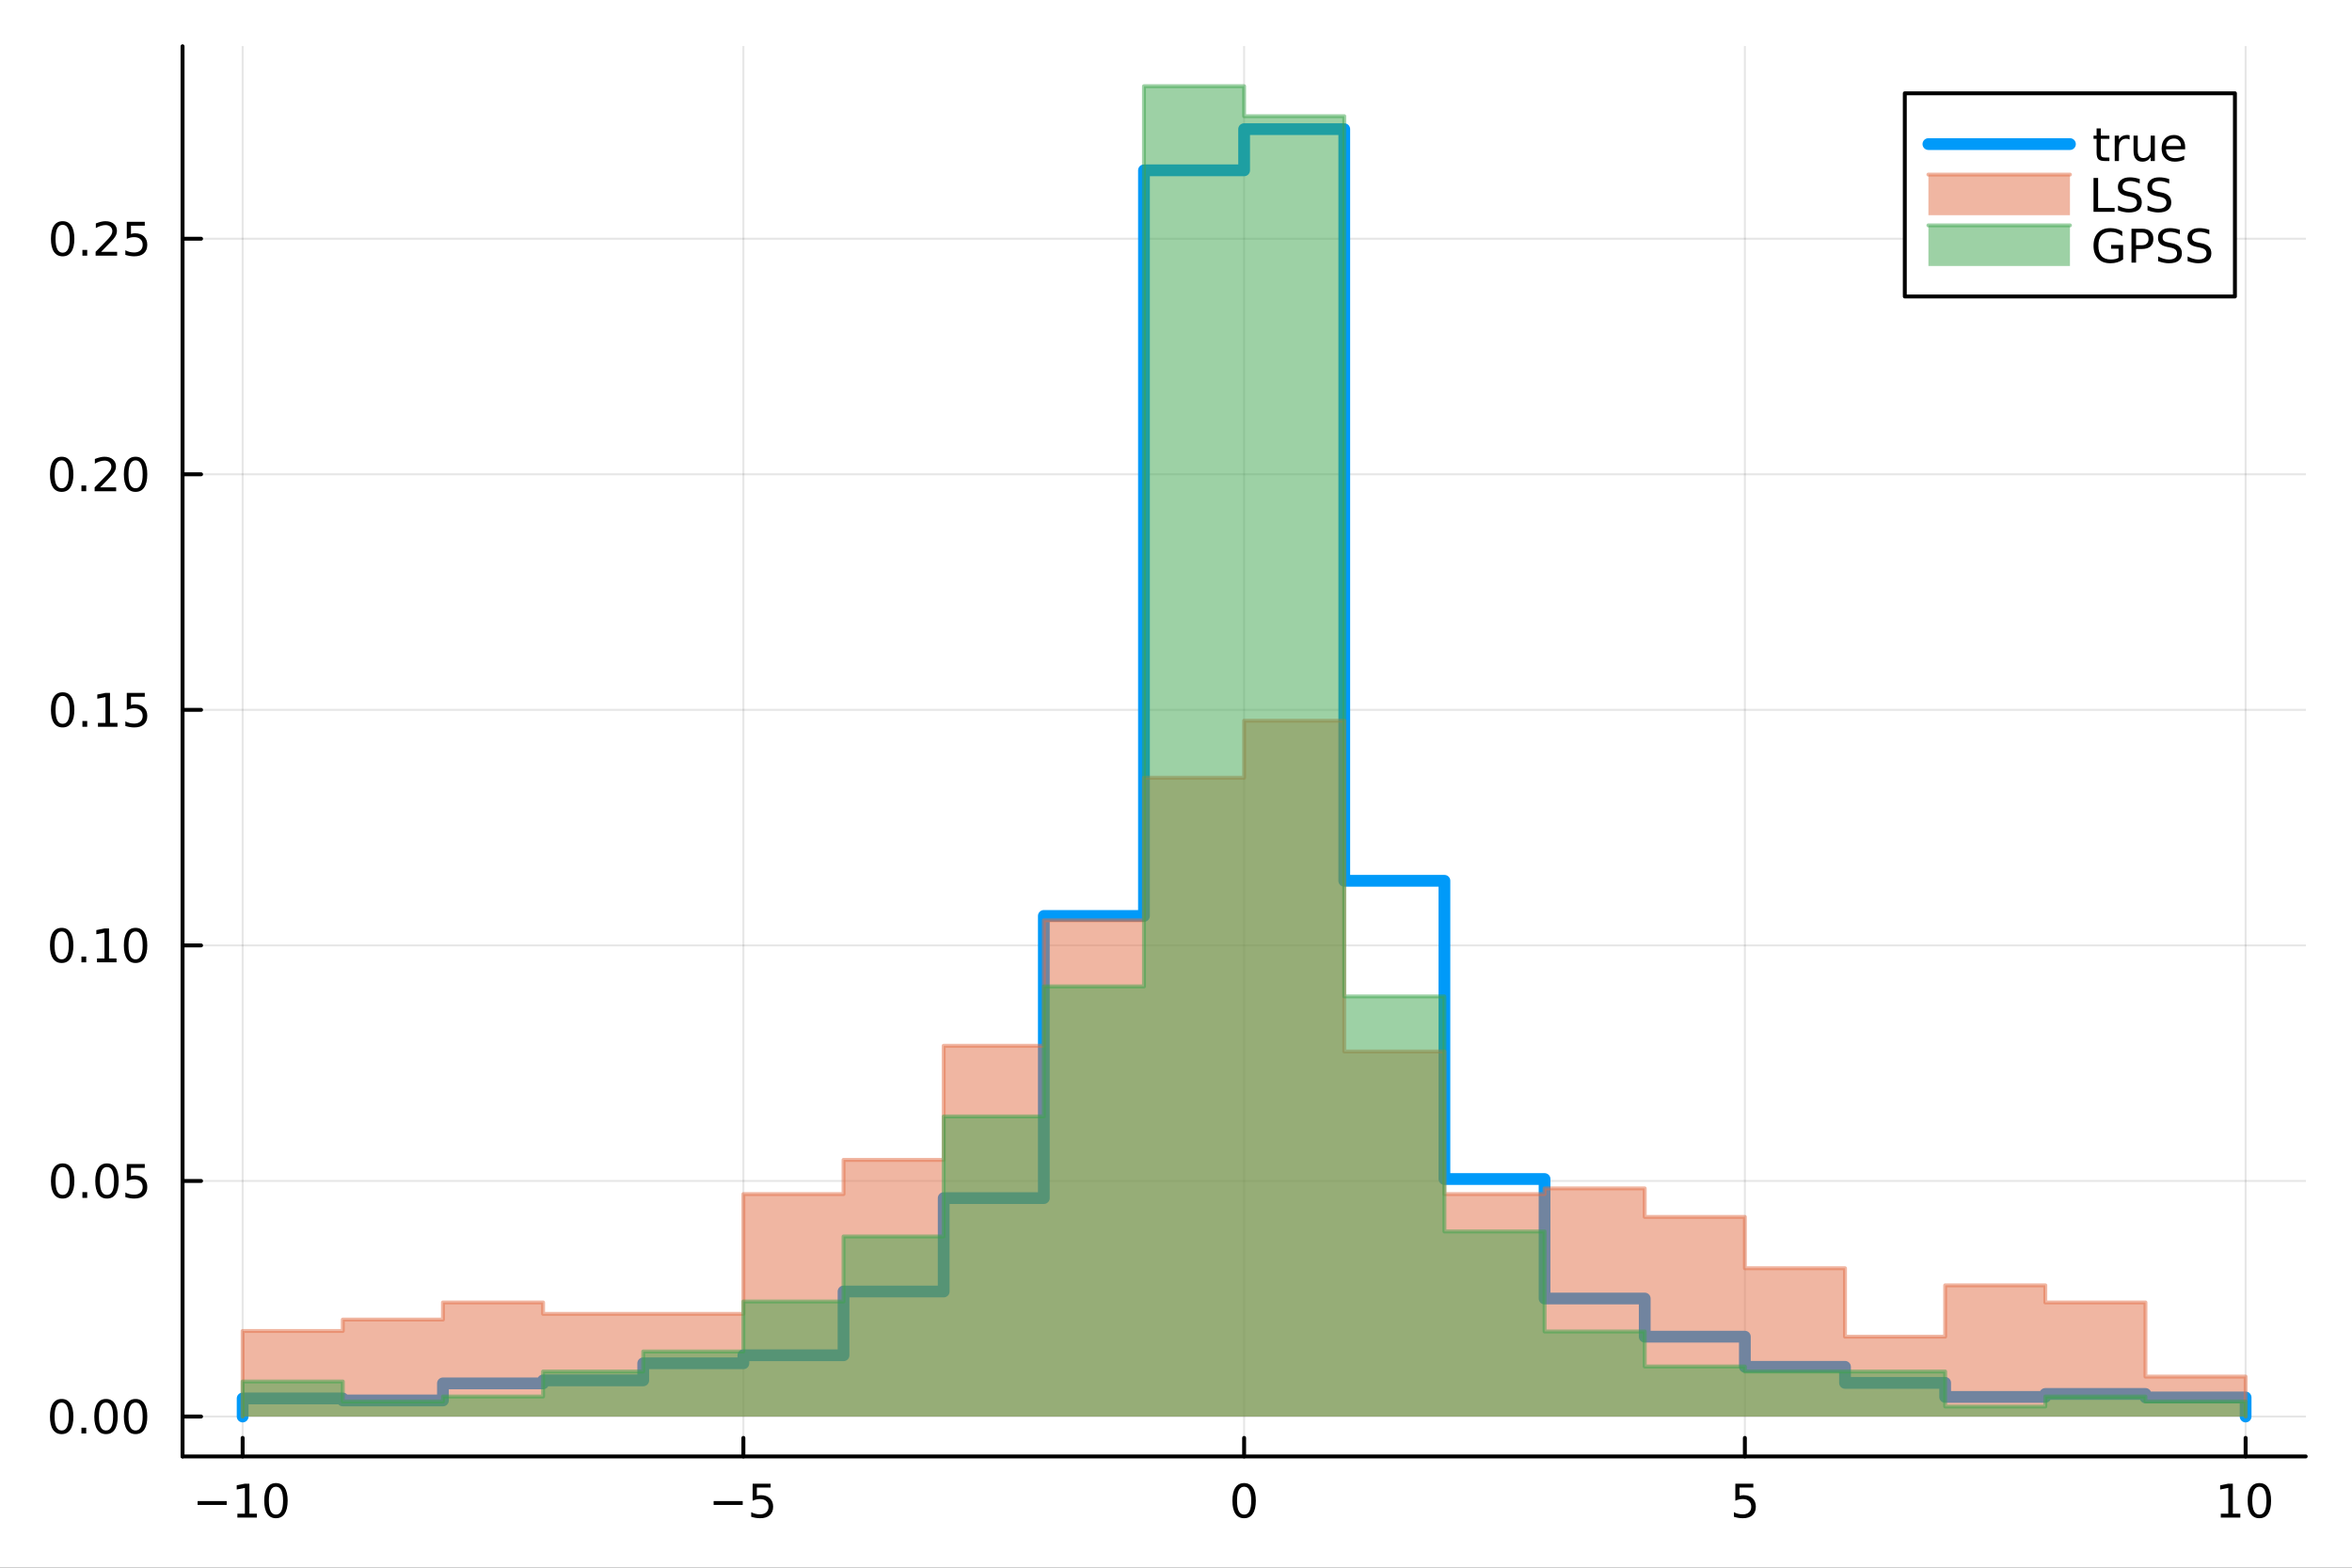 <?xml version="1.0" encoding="utf-8"?>
<svg xmlns="http://www.w3.org/2000/svg" xmlns:xlink="http://www.w3.org/1999/xlink" width="600" height="400" viewBox="0 0 2400 1600">
<rect x="0" y="0" width="2400" height="1600" fill="#333333" stroke="none"/>
<defs>
  <clipPath id="clip920">
    <rect x="0" y="0" width="2400" height="1600"/>
  </clipPath>
</defs>
<path clip-path="url(#clip920)" d="M0 1600 L2400 1600 L2400 0 L0 0  Z" fill="#ffffff" fill-rule="evenodd" fill-opacity="1"/>
<defs>
  <clipPath id="clip921">
    <rect x="480" y="0" width="1681" height="1600"/>
  </clipPath>
</defs>
<path clip-path="url(#clip920)" d="M186.274 1486.45 L2352.76 1486.45 L2352.76 47.244 L186.274 47.244  Z" fill="#ffffff" fill-rule="evenodd" fill-opacity="1"/>
<defs>
  <clipPath id="clip922">
    <rect x="186" y="47" width="2167" height="1440"/>
  </clipPath>
</defs>
<polyline clip-path="url(#clip922)" style="stroke:#000000; stroke-linecap:round; stroke-linejoin:round; stroke-width:2; stroke-opacity:0.1; fill:none" points="247.59,1486.45 247.59,47.244 "/>
<polyline clip-path="url(#clip922)" style="stroke:#000000; stroke-linecap:round; stroke-linejoin:round; stroke-width:2; stroke-opacity:0.1; fill:none" points="758.552,1486.45 758.552,47.244 "/>
<polyline clip-path="url(#clip922)" style="stroke:#000000; stroke-linecap:round; stroke-linejoin:round; stroke-width:2; stroke-opacity:0.1; fill:none" points="1269.51,1486.45 1269.51,47.244 "/>
<polyline clip-path="url(#clip922)" style="stroke:#000000; stroke-linecap:round; stroke-linejoin:round; stroke-width:2; stroke-opacity:0.1; fill:none" points="1780.48,1486.45 1780.48,47.244 "/>
<polyline clip-path="url(#clip922)" style="stroke:#000000; stroke-linecap:round; stroke-linejoin:round; stroke-width:2; stroke-opacity:0.1; fill:none" points="2291.44,1486.45 2291.44,47.244 "/>
<polyline clip-path="url(#clip920)" style="stroke:#000000; stroke-linecap:round; stroke-linejoin:round; stroke-width:4; stroke-opacity:1; fill:none" points="186.274,1486.45 2352.76,1486.45 "/>
<polyline clip-path="url(#clip920)" style="stroke:#000000; stroke-linecap:round; stroke-linejoin:round; stroke-width:4; stroke-opacity:1; fill:none" points="247.59,1486.45 247.59,1467.55 "/>
<polyline clip-path="url(#clip920)" style="stroke:#000000; stroke-linecap:round; stroke-linejoin:round; stroke-width:4; stroke-opacity:1; fill:none" points="758.552,1486.45 758.552,1467.55 "/>
<polyline clip-path="url(#clip920)" style="stroke:#000000; stroke-linecap:round; stroke-linejoin:round; stroke-width:4; stroke-opacity:1; fill:none" points="1269.51,1486.45 1269.51,1467.55 "/>
<polyline clip-path="url(#clip920)" style="stroke:#000000; stroke-linecap:round; stroke-linejoin:round; stroke-width:4; stroke-opacity:1; fill:none" points="1780.48,1486.45 1780.48,1467.55 "/>
<polyline clip-path="url(#clip920)" style="stroke:#000000; stroke-linecap:round; stroke-linejoin:round; stroke-width:4; stroke-opacity:1; fill:none" points="2291.44,1486.45 2291.44,1467.55 "/>
<path clip-path="url(#clip920)" d="M201.652 1532.02 L231.328 1532.02 L231.328 1535.95 L201.652 1535.95 L201.652 1532.02 Z" fill="#000000" fill-rule="nonzero" fill-opacity="1" /><path clip-path="url(#clip920)" d="M242.231 1544.91 L249.87 1544.91 L249.87 1518.55 L241.559 1520.21 L241.559 1515.95 L249.823 1514.29 L254.499 1514.29 L254.499 1544.91 L262.138 1544.91 L262.138 1548.85 L242.231 1548.85 L242.231 1544.91 Z" fill="#000000" fill-rule="nonzero" fill-opacity="1" /><path clip-path="url(#clip920)" d="M281.582 1517.37 Q277.971 1517.37 276.143 1520.93 Q274.337 1524.47 274.337 1531.6 Q274.337 1538.71 276.143 1542.27 Q277.971 1545.82 281.582 1545.82 Q285.217 1545.82 287.022 1542.27 Q288.851 1538.71 288.851 1531.6 Q288.851 1524.47 287.022 1520.93 Q285.217 1517.37 281.582 1517.37 M281.582 1513.66 Q287.393 1513.66 290.448 1518.27 Q293.527 1522.85 293.527 1531.6 Q293.527 1540.33 290.448 1544.94 Q287.393 1549.52 281.582 1549.52 Q275.772 1549.52 272.694 1544.94 Q269.638 1540.33 269.638 1531.6 Q269.638 1522.85 272.694 1518.27 Q275.772 1513.66 281.582 1513.66 Z" fill="#000000" fill-rule="nonzero" fill-opacity="1" /><path clip-path="url(#clip920)" d="M728.194 1532.02 L757.869 1532.02 L757.869 1535.95 L728.194 1535.95 L728.194 1532.02 Z" fill="#000000" fill-rule="nonzero" fill-opacity="1" /><path clip-path="url(#clip920)" d="M768.008 1514.29 L786.365 1514.29 L786.365 1518.22 L772.291 1518.22 L772.291 1526.7 Q773.309 1526.35 774.328 1526.19 Q775.346 1526 776.365 1526 Q782.152 1526 785.531 1529.17 Q788.911 1532.34 788.911 1537.76 Q788.911 1543.34 785.439 1546.44 Q781.966 1549.52 775.647 1549.52 Q773.471 1549.52 771.203 1549.15 Q768.957 1548.78 766.55 1548.04 L766.55 1543.34 Q768.633 1544.47 770.855 1545.03 Q773.078 1545.58 775.554 1545.58 Q779.559 1545.58 781.897 1543.48 Q784.235 1541.37 784.235 1537.76 Q784.235 1534.15 781.897 1532.04 Q779.559 1529.94 775.554 1529.94 Q773.679 1529.94 771.804 1530.35 Q769.953 1530.77 768.008 1531.65 L768.008 1514.29 Z" fill="#000000" fill-rule="nonzero" fill-opacity="1" /><path clip-path="url(#clip920)" d="M1269.51 1517.37 Q1265.9 1517.37 1264.08 1520.93 Q1262.27 1524.47 1262.27 1531.6 Q1262.27 1538.71 1264.08 1542.27 Q1265.9 1545.82 1269.51 1545.82 Q1273.15 1545.82 1274.95 1542.27 Q1276.78 1538.71 1276.78 1531.6 Q1276.78 1524.47 1274.95 1520.93 Q1273.15 1517.37 1269.51 1517.37 M1269.51 1513.66 Q1275.33 1513.66 1278.38 1518.27 Q1281.46 1522.85 1281.46 1531.6 Q1281.46 1540.33 1278.38 1544.94 Q1275.33 1549.52 1269.51 1549.52 Q1263.7 1549.52 1260.63 1544.94 Q1257.57 1540.33 1257.57 1531.6 Q1257.57 1522.85 1260.63 1518.27 Q1263.7 1513.66 1269.51 1513.66 Z" fill="#000000" fill-rule="nonzero" fill-opacity="1" /><path clip-path="url(#clip920)" d="M1770.76 1514.29 L1789.11 1514.29 L1789.11 1518.22 L1775.04 1518.22 L1775.04 1526.7 Q1776.06 1526.35 1777.07 1526.19 Q1778.09 1526 1779.11 1526 Q1784.9 1526 1788.28 1529.17 Q1791.66 1532.34 1791.66 1537.76 Q1791.66 1543.34 1788.19 1546.44 Q1784.71 1549.52 1778.39 1549.52 Q1776.22 1549.52 1773.95 1549.15 Q1771.7 1548.78 1769.3 1548.04 L1769.3 1543.34 Q1771.38 1544.47 1773.6 1545.03 Q1775.82 1545.58 1778.3 1545.58 Q1782.31 1545.58 1784.64 1543.48 Q1786.98 1541.37 1786.98 1537.76 Q1786.98 1534.15 1784.64 1532.04 Q1782.31 1529.94 1778.3 1529.94 Q1776.43 1529.94 1774.55 1530.35 Q1772.7 1530.77 1770.76 1531.65 L1770.76 1514.29 Z" fill="#000000" fill-rule="nonzero" fill-opacity="1" /><path clip-path="url(#clip920)" d="M2266.13 1544.91 L2273.77 1544.91 L2273.77 1518.55 L2265.46 1520.21 L2265.46 1515.95 L2273.72 1514.29 L2278.4 1514.29 L2278.4 1544.91 L2286.04 1544.91 L2286.04 1548.85 L2266.13 1548.85 L2266.13 1544.91 Z" fill="#000000" fill-rule="nonzero" fill-opacity="1" /><path clip-path="url(#clip920)" d="M2305.48 1517.37 Q2301.87 1517.37 2300.04 1520.93 Q2298.23 1524.47 2298.23 1531.6 Q2298.23 1538.71 2300.04 1542.27 Q2301.87 1545.82 2305.48 1545.82 Q2309.11 1545.82 2310.92 1542.27 Q2312.75 1538.71 2312.75 1531.6 Q2312.75 1524.47 2310.92 1520.93 Q2309.11 1517.37 2305.48 1517.37 M2305.48 1513.66 Q2311.29 1513.66 2314.35 1518.27 Q2317.42 1522.85 2317.42 1531.6 Q2317.42 1540.33 2314.35 1544.94 Q2311.29 1549.52 2305.48 1549.52 Q2299.67 1549.52 2296.59 1544.94 Q2293.54 1540.33 2293.54 1531.6 Q2293.54 1522.85 2296.59 1518.27 Q2299.67 1513.66 2305.48 1513.66 Z" fill="#000000" fill-rule="nonzero" fill-opacity="1" /><polyline clip-path="url(#clip922)" style="stroke:#000000; stroke-linecap:round; stroke-linejoin:round; stroke-width:2; stroke-opacity:0.1; fill:none" points="186.274,1445.72 2352.76,1445.72 "/>
<polyline clip-path="url(#clip922)" style="stroke:#000000; stroke-linecap:round; stroke-linejoin:round; stroke-width:2; stroke-opacity:0.1; fill:none" points="186.274,1205.3 2352.76,1205.3 "/>
<polyline clip-path="url(#clip922)" style="stroke:#000000; stroke-linecap:round; stroke-linejoin:round; stroke-width:2; stroke-opacity:0.1; fill:none" points="186.274,964.892 2352.76,964.892 "/>
<polyline clip-path="url(#clip922)" style="stroke:#000000; stroke-linecap:round; stroke-linejoin:round; stroke-width:2; stroke-opacity:0.1; fill:none" points="186.274,724.48 2352.76,724.48 "/>
<polyline clip-path="url(#clip922)" style="stroke:#000000; stroke-linecap:round; stroke-linejoin:round; stroke-width:2; stroke-opacity:0.1; fill:none" points="186.274,484.069 2352.76,484.069 "/>
<polyline clip-path="url(#clip922)" style="stroke:#000000; stroke-linecap:round; stroke-linejoin:round; stroke-width:2; stroke-opacity:0.1; fill:none" points="186.274,243.657 2352.76,243.657 "/>
<polyline clip-path="url(#clip920)" style="stroke:#000000; stroke-linecap:round; stroke-linejoin:round; stroke-width:4; stroke-opacity:1; fill:none" points="186.274,1486.45 186.274,47.244 "/>
<polyline clip-path="url(#clip920)" style="stroke:#000000; stroke-linecap:round; stroke-linejoin:round; stroke-width:4; stroke-opacity:1; fill:none" points="186.274,1445.72 205.172,1445.72 "/>
<polyline clip-path="url(#clip920)" style="stroke:#000000; stroke-linecap:round; stroke-linejoin:round; stroke-width:4; stroke-opacity:1; fill:none" points="186.274,1205.3 205.172,1205.3 "/>
<polyline clip-path="url(#clip920)" style="stroke:#000000; stroke-linecap:round; stroke-linejoin:round; stroke-width:4; stroke-opacity:1; fill:none" points="186.274,964.892 205.172,964.892 "/>
<polyline clip-path="url(#clip920)" style="stroke:#000000; stroke-linecap:round; stroke-linejoin:round; stroke-width:4; stroke-opacity:1; fill:none" points="186.274,724.48 205.172,724.48 "/>
<polyline clip-path="url(#clip920)" style="stroke:#000000; stroke-linecap:round; stroke-linejoin:round; stroke-width:4; stroke-opacity:1; fill:none" points="186.274,484.069 205.172,484.069 "/>
<polyline clip-path="url(#clip920)" style="stroke:#000000; stroke-linecap:round; stroke-linejoin:round; stroke-width:4; stroke-opacity:1; fill:none" points="186.274,243.657 205.172,243.657 "/>
<path clip-path="url(#clip920)" d="M62.937 1431.51 Q59.325 1431.51 57.497 1435.08 Q55.691 1438.62 55.691 1445.75 Q55.691 1452.86 57.497 1456.42 Q59.325 1459.96 62.937 1459.96 Q66.571 1459.96 68.376 1456.42 Q70.205 1452.86 70.205 1445.75 Q70.205 1438.62 68.376 1435.08 Q66.571 1431.51 62.937 1431.51 M62.937 1427.81 Q68.747 1427.81 71.802 1432.42 Q74.881 1437 74.881 1445.75 Q74.881 1454.48 71.802 1459.08 Q68.747 1463.67 62.937 1463.67 Q57.126 1463.67 54.048 1459.08 Q50.992 1454.48 50.992 1445.75 Q50.992 1437 54.048 1432.42 Q57.126 1427.81 62.937 1427.81 Z" fill="#000000" fill-rule="nonzero" fill-opacity="1" /><path clip-path="url(#clip920)" d="M83.098 1457.12 L87.983 1457.12 L87.983 1463 L83.098 1463 L83.098 1457.12 Z" fill="#000000" fill-rule="nonzero" fill-opacity="1" /><path clip-path="url(#clip920)" d="M108.168 1431.51 Q104.557 1431.51 102.728 1435.08 Q100.922 1438.62 100.922 1445.75 Q100.922 1452.86 102.728 1456.42 Q104.557 1459.96 108.168 1459.96 Q111.802 1459.96 113.608 1456.42 Q115.436 1452.86 115.436 1445.75 Q115.436 1438.62 113.608 1435.08 Q111.802 1431.51 108.168 1431.51 M108.168 1427.81 Q113.978 1427.81 117.033 1432.42 Q120.112 1437 120.112 1445.75 Q120.112 1454.48 117.033 1459.08 Q113.978 1463.67 108.168 1463.67 Q102.358 1463.67 99.279 1459.08 Q96.223 1454.48 96.223 1445.75 Q96.223 1437 99.279 1432.42 Q102.358 1427.81 108.168 1427.81 Z" fill="#000000" fill-rule="nonzero" fill-opacity="1" /><path clip-path="url(#clip920)" d="M138.33 1431.51 Q134.719 1431.51 132.89 1435.08 Q131.084 1438.62 131.084 1445.75 Q131.084 1452.86 132.89 1456.42 Q134.719 1459.96 138.33 1459.96 Q141.964 1459.96 143.769 1456.42 Q145.598 1452.86 145.598 1445.75 Q145.598 1438.62 143.769 1435.08 Q141.964 1431.51 138.33 1431.51 M138.33 1427.81 Q144.14 1427.81 147.195 1432.42 Q150.274 1437 150.274 1445.75 Q150.274 1454.48 147.195 1459.08 Q144.14 1463.67 138.33 1463.67 Q132.519 1463.67 129.441 1459.08 Q126.385 1454.48 126.385 1445.75 Q126.385 1437 129.441 1432.42 Q132.519 1427.81 138.33 1427.81 Z" fill="#000000" fill-rule="nonzero" fill-opacity="1" /><path clip-path="url(#clip920)" d="M63.932 1191.1 Q60.321 1191.1 58.492 1194.67 Q56.687 1198.21 56.687 1205.34 Q56.687 1212.45 58.492 1216.01 Q60.321 1219.55 63.932 1219.55 Q67.566 1219.55 69.372 1216.01 Q71.2 1212.45 71.2 1205.34 Q71.2 1198.21 69.372 1194.67 Q67.566 1191.1 63.932 1191.1 M63.932 1187.4 Q69.742 1187.4 72.798 1192.01 Q75.876 1196.59 75.876 1205.34 Q75.876 1214.07 72.798 1218.67 Q69.742 1223.26 63.932 1223.26 Q58.122 1223.26 55.043 1218.67 Q51.987 1214.07 51.987 1205.34 Q51.987 1196.59 55.043 1192.01 Q58.122 1187.4 63.932 1187.4 Z" fill="#000000" fill-rule="nonzero" fill-opacity="1" /><path clip-path="url(#clip920)" d="M84.094 1216.7 L88.978 1216.7 L88.978 1222.58 L84.094 1222.58 L84.094 1216.7 Z" fill="#000000" fill-rule="nonzero" fill-opacity="1" /><path clip-path="url(#clip920)" d="M109.163 1191.1 Q105.552 1191.1 103.723 1194.67 Q101.918 1198.21 101.918 1205.34 Q101.918 1212.45 103.723 1216.01 Q105.552 1219.55 109.163 1219.55 Q112.797 1219.55 114.603 1216.01 Q116.432 1212.45 116.432 1205.34 Q116.432 1198.21 114.603 1194.67 Q112.797 1191.1 109.163 1191.1 M109.163 1187.4 Q114.973 1187.4 118.029 1192.01 Q121.107 1196.59 121.107 1205.34 Q121.107 1214.07 118.029 1218.67 Q114.973 1223.26 109.163 1223.26 Q103.353 1223.26 100.274 1218.67 Q97.219 1214.07 97.219 1205.34 Q97.219 1196.59 100.274 1192.01 Q103.353 1187.4 109.163 1187.4 Z" fill="#000000" fill-rule="nonzero" fill-opacity="1" /><path clip-path="url(#clip920)" d="M129.371 1188.02 L147.728 1188.02 L147.728 1191.96 L133.654 1191.96 L133.654 1200.43 Q134.672 1200.08 135.691 1199.92 Q136.709 1199.74 137.728 1199.74 Q143.515 1199.74 146.894 1202.91 Q150.274 1206.08 150.274 1211.5 Q150.274 1217.07 146.802 1220.18 Q143.33 1223.26 137.01 1223.26 Q134.834 1223.26 132.566 1222.88 Q130.32 1222.51 127.913 1221.77 L127.913 1217.07 Q129.996 1218.21 132.219 1218.76 Q134.441 1219.32 136.918 1219.32 Q140.922 1219.32 143.26 1217.21 Q145.598 1215.11 145.598 1211.5 Q145.598 1207.88 143.26 1205.78 Q140.922 1203.67 136.918 1203.67 Q135.043 1203.67 133.168 1204.09 Q131.316 1204.51 129.371 1205.38 L129.371 1188.02 Z" fill="#000000" fill-rule="nonzero" fill-opacity="1" /><path clip-path="url(#clip920)" d="M62.937 950.691 Q59.325 950.691 57.497 954.256 Q55.691 957.797 55.691 964.927 Q55.691 972.033 57.497 975.598 Q59.325 979.14 62.937 979.14 Q66.571 979.14 68.376 975.598 Q70.205 972.033 70.205 964.927 Q70.205 957.797 68.376 954.256 Q66.571 950.691 62.937 950.691 M62.937 946.987 Q68.747 946.987 71.802 951.594 Q74.881 956.177 74.881 964.927 Q74.881 973.654 71.802 978.26 Q68.747 982.843 62.937 982.843 Q57.126 982.843 54.048 978.26 Q50.992 973.654 50.992 964.927 Q50.992 956.177 54.048 951.594 Q57.126 946.987 62.937 946.987 Z" fill="#000000" fill-rule="nonzero" fill-opacity="1" /><path clip-path="url(#clip920)" d="M83.098 976.293 L87.983 976.293 L87.983 982.172 L83.098 982.172 L83.098 976.293 Z" fill="#000000" fill-rule="nonzero" fill-opacity="1" /><path clip-path="url(#clip920)" d="M98.978 978.237 L106.617 978.237 L106.617 951.871 L98.307 953.538 L98.307 949.279 L106.571 947.612 L111.246 947.612 L111.246 978.237 L118.885 978.237 L118.885 982.172 L98.978 982.172 L98.978 978.237 Z" fill="#000000" fill-rule="nonzero" fill-opacity="1" /><path clip-path="url(#clip920)" d="M138.33 950.691 Q134.719 950.691 132.89 954.256 Q131.084 957.797 131.084 964.927 Q131.084 972.033 132.89 975.598 Q134.719 979.14 138.33 979.14 Q141.964 979.14 143.769 975.598 Q145.598 972.033 145.598 964.927 Q145.598 957.797 143.769 954.256 Q141.964 950.691 138.33 950.691 M138.33 946.987 Q144.14 946.987 147.195 951.594 Q150.274 956.177 150.274 964.927 Q150.274 973.654 147.195 978.26 Q144.14 982.843 138.33 982.843 Q132.519 982.843 129.441 978.26 Q126.385 973.654 126.385 964.927 Q126.385 956.177 129.441 951.594 Q132.519 946.987 138.33 946.987 Z" fill="#000000" fill-rule="nonzero" fill-opacity="1" /><path clip-path="url(#clip920)" d="M63.932 710.279 Q60.321 710.279 58.492 713.844 Q56.687 717.386 56.687 724.515 Q56.687 731.622 58.492 735.186 Q60.321 738.728 63.932 738.728 Q67.566 738.728 69.372 735.186 Q71.2 731.622 71.2 724.515 Q71.2 717.386 69.372 713.844 Q67.566 710.279 63.932 710.279 M63.932 706.575 Q69.742 706.575 72.798 711.182 Q75.876 715.765 75.876 724.515 Q75.876 733.242 72.798 737.848 Q69.742 742.432 63.932 742.432 Q58.122 742.432 55.043 737.848 Q51.987 733.242 51.987 724.515 Q51.987 715.765 55.043 711.182 Q58.122 706.575 63.932 706.575 Z" fill="#000000" fill-rule="nonzero" fill-opacity="1" /><path clip-path="url(#clip920)" d="M84.094 735.881 L88.978 735.881 L88.978 741.76 L84.094 741.76 L84.094 735.881 Z" fill="#000000" fill-rule="nonzero" fill-opacity="1" /><path clip-path="url(#clip920)" d="M99.973 737.825 L107.612 737.825 L107.612 711.46 L99.302 713.126 L99.302 708.867 L107.566 707.2 L112.242 707.2 L112.242 737.825 L119.881 737.825 L119.881 741.76 L99.973 741.76 L99.973 737.825 Z" fill="#000000" fill-rule="nonzero" fill-opacity="1" /><path clip-path="url(#clip920)" d="M129.371 707.2 L147.728 707.2 L147.728 711.136 L133.654 711.136 L133.654 719.608 Q134.672 719.261 135.691 719.099 Q136.709 718.913 137.728 718.913 Q143.515 718.913 146.894 722.085 Q150.274 725.256 150.274 730.673 Q150.274 736.251 146.802 739.353 Q143.33 742.432 137.01 742.432 Q134.834 742.432 132.566 742.061 Q130.32 741.691 127.913 740.95 L127.913 736.251 Q129.996 737.385 132.219 737.941 Q134.441 738.497 136.918 738.497 Q140.922 738.497 143.26 736.39 Q145.598 734.284 145.598 730.673 Q145.598 727.061 143.26 724.955 Q140.922 722.848 136.918 722.848 Q135.043 722.848 133.168 723.265 Q131.316 723.682 129.371 724.561 L129.371 707.2 Z" fill="#000000" fill-rule="nonzero" fill-opacity="1" /><path clip-path="url(#clip920)" d="M62.937 469.867 Q59.325 469.867 57.497 473.432 Q55.691 476.974 55.691 484.103 Q55.691 491.21 57.497 494.775 Q59.325 498.316 62.937 498.316 Q66.571 498.316 68.376 494.775 Q70.205 491.21 70.205 484.103 Q70.205 476.974 68.376 473.432 Q66.571 469.867 62.937 469.867 M62.937 466.164 Q68.747 466.164 71.802 470.77 Q74.881 475.353 74.881 484.103 Q74.881 492.83 71.802 497.437 Q68.747 502.02 62.937 502.02 Q57.126 502.02 54.048 497.437 Q50.992 492.83 50.992 484.103 Q50.992 475.353 54.048 470.77 Q57.126 466.164 62.937 466.164 Z" fill="#000000" fill-rule="nonzero" fill-opacity="1" /><path clip-path="url(#clip920)" d="M83.098 495.469 L87.983 495.469 L87.983 501.349 L83.098 501.349 L83.098 495.469 Z" fill="#000000" fill-rule="nonzero" fill-opacity="1" /><path clip-path="url(#clip920)" d="M102.196 497.414 L118.515 497.414 L118.515 501.349 L96.571 501.349 L96.571 497.414 Q99.233 494.659 103.816 490.029 Q108.422 485.377 109.603 484.034 Q111.848 481.511 112.728 479.775 Q113.631 478.015 113.631 476.326 Q113.631 473.571 111.686 471.835 Q109.765 470.099 106.663 470.099 Q104.464 470.099 102.01 470.863 Q99.58 471.627 96.802 473.178 L96.802 468.455 Q99.626 467.321 102.08 466.742 Q104.534 466.164 106.571 466.164 Q111.941 466.164 115.135 468.849 Q118.33 471.534 118.33 476.025 Q118.33 478.154 117.52 480.076 Q116.733 481.974 114.626 484.566 Q114.047 485.238 110.946 488.455 Q107.844 491.65 102.196 497.414 Z" fill="#000000" fill-rule="nonzero" fill-opacity="1" /><path clip-path="url(#clip920)" d="M138.33 469.867 Q134.719 469.867 132.89 473.432 Q131.084 476.974 131.084 484.103 Q131.084 491.21 132.89 494.775 Q134.719 498.316 138.33 498.316 Q141.964 498.316 143.769 494.775 Q145.598 491.21 145.598 484.103 Q145.598 476.974 143.769 473.432 Q141.964 469.867 138.33 469.867 M138.33 466.164 Q144.14 466.164 147.195 470.77 Q150.274 475.353 150.274 484.103 Q150.274 492.83 147.195 497.437 Q144.14 502.02 138.33 502.02 Q132.519 502.02 129.441 497.437 Q126.385 492.83 126.385 484.103 Q126.385 475.353 129.441 470.77 Q132.519 466.164 138.33 466.164 Z" fill="#000000" fill-rule="nonzero" fill-opacity="1" /><path clip-path="url(#clip920)" d="M63.932 229.456 Q60.321 229.456 58.492 233.02 Q56.687 236.562 56.687 243.692 Q56.687 250.798 58.492 254.363 Q60.321 257.905 63.932 257.905 Q67.566 257.905 69.372 254.363 Q71.2 250.798 71.2 243.692 Q71.2 236.562 69.372 233.02 Q67.566 229.456 63.932 229.456 M63.932 225.752 Q69.742 225.752 72.798 230.358 Q75.876 234.942 75.876 243.692 Q75.876 252.418 72.798 257.025 Q69.742 261.608 63.932 261.608 Q58.122 261.608 55.043 257.025 Q51.987 252.418 51.987 243.692 Q51.987 234.942 55.043 230.358 Q58.122 225.752 63.932 225.752 Z" fill="#000000" fill-rule="nonzero" fill-opacity="1" /><path clip-path="url(#clip920)" d="M84.094 255.057 L88.978 255.057 L88.978 260.937 L84.094 260.937 L84.094 255.057 Z" fill="#000000" fill-rule="nonzero" fill-opacity="1" /><path clip-path="url(#clip920)" d="M103.191 257.002 L119.51 257.002 L119.51 260.937 L97.566 260.937 L97.566 257.002 Q100.228 254.247 104.811 249.618 Q109.418 244.965 110.598 243.622 Q112.844 241.099 113.723 239.363 Q114.626 237.604 114.626 235.914 Q114.626 233.159 112.682 231.423 Q110.76 229.687 107.658 229.687 Q105.459 229.687 103.006 230.451 Q100.575 231.215 97.797 232.766 L97.797 228.044 Q100.621 226.909 103.075 226.331 Q105.529 225.752 107.566 225.752 Q112.936 225.752 116.131 228.437 Q119.325 231.122 119.325 235.613 Q119.325 237.743 118.515 239.664 Q117.728 241.562 115.621 244.155 Q115.043 244.826 111.941 248.043 Q108.839 251.238 103.191 257.002 Z" fill="#000000" fill-rule="nonzero" fill-opacity="1" /><path clip-path="url(#clip920)" d="M129.371 226.377 L147.728 226.377 L147.728 230.312 L133.654 230.312 L133.654 238.784 Q134.672 238.437 135.691 238.275 Q136.709 238.09 137.728 238.09 Q143.515 238.09 146.894 241.261 Q150.274 244.432 150.274 249.849 Q150.274 255.428 146.802 258.53 Q143.33 261.608 137.01 261.608 Q134.834 261.608 132.566 261.238 Q130.32 260.867 127.913 260.127 L127.913 255.428 Q129.996 256.562 132.219 257.118 Q134.441 257.673 136.918 257.673 Q140.922 257.673 143.26 255.567 Q145.598 253.46 145.598 249.849 Q145.598 246.238 143.26 244.131 Q140.922 242.025 136.918 242.025 Q135.043 242.025 133.168 242.442 Q131.316 242.858 129.371 243.738 L129.371 226.377 Z" fill="#000000" fill-rule="nonzero" fill-opacity="1" /><polyline clip-path="url(#clip922)" style="stroke:#009af9; stroke-linecap:round; stroke-linejoin:round; stroke-width:12; stroke-opacity:1; fill:none" points="247.59,1445.72 247.59,1427.27 349.782,1427.27 349.782,1429.32 451.975,1429.32 451.975,1411.89 554.167,1411.89 554.167,1408.82 656.36,1408.82 656.36,1391.4 758.552,1391.4 758.552,1383.2 860.745,1383.2 860.745,1318.12 962.937,1318.12 962.937,1222.8 1065.13,1222.8 1065.13,934.812 1167.32,934.812 1167.32,173.837 1269.51,173.837 1269.51,131.817 1371.71,131.817 1371.71,898.941 1473.9,898.941 1473.9,1203.33 1576.09,1203.33 1576.09,1325.29 1678.29,1325.29 1678.29,1364.24 1780.48,1364.24 1780.48,1394.98 1882.67,1394.98 1882.67,1411.38 1984.86,1411.38 1984.86,1425.73 2087.06,1425.73 2087.06,1422.66 2189.25,1422.66 2189.25,1426.24 2291.44,1426.24 2291.44,1445.72 "/>
<path clip-path="url(#clip922)" d="M247.59 1445.72 L247.59 1358.4 L349.782 1358.4 L349.782 1346.76 L451.975 1346.76 L451.975 1329.29 L554.167 1329.29 L554.167 1340.94 L656.36 1340.94 L656.36 1340.94 L758.552 1340.94 L758.552 1218.69 L860.745 1218.69 L860.745 1183.77 L962.937 1183.77 L962.937 1067.34 L1065.13 1067.34 L1065.13 939.279 L1167.32 939.279 L1167.32 793.752 L1269.51 793.752 L1269.51 735.541 L1371.71 735.541 L1371.71 1073.16 L1473.9 1073.16 L1473.9 1218.69 L1576.09 1218.69 L1576.09 1212.87 L1678.29 1212.87 L1678.29 1241.98 L1780.48 1241.98 L1780.48 1294.37 L1882.67 1294.37 L1882.67 1364.22 L1984.86 1364.22 L1984.86 1311.83 L2087.06 1311.83 L2087.06 1329.29 L2189.25 1329.29 L2189.25 1404.97 L2291.44 1404.97 L2291.44 1445.72 L2291.44 1445.72 L2291.44 1445.72 L2189.25 1445.72 L2189.25 1445.72 L2087.06 1445.72 L2087.06 1445.72 L1984.86 1445.72 L1984.86 1445.72 L1882.67 1445.72 L1882.67 1445.72 L1780.48 1445.72 L1780.48 1445.72 L1678.29 1445.72 L1678.29 1445.72 L1576.09 1445.72 L1576.09 1445.72 L1473.9 1445.72 L1473.9 1445.72 L1371.71 1445.72 L1371.71 1445.72 L1269.51 1445.72 L1269.51 1445.72 L1167.32 1445.72 L1167.32 1445.72 L1065.13 1445.72 L1065.13 1445.72 L962.937 1445.72 L962.937 1445.72 L860.745 1445.72 L860.745 1445.72 L758.552 1445.72 L758.552 1445.72 L656.36 1445.72 L656.36 1445.72 L554.167 1445.72 L554.167 1445.72 L451.975 1445.72 L451.975 1445.72 L349.782 1445.72 L349.782 1445.72 L247.59 1445.72 L247.59 1445.72  Z" fill="#e26f46" fill-rule="evenodd" fill-opacity="0.5"/>
<polyline clip-path="url(#clip922)" style="stroke:#e26f46; stroke-linecap:round; stroke-linejoin:round; stroke-width:4; stroke-opacity:0.5; fill:none" points="247.59,1445.72 247.59,1358.4 349.782,1358.4 349.782,1346.76 451.975,1346.76 451.975,1329.29 554.167,1329.29 554.167,1340.94 656.36,1340.94 758.552,1340.94 758.552,1218.69 860.745,1218.69 860.745,1183.77 962.937,1183.77 962.937,1067.34 1065.13,1067.34 1065.13,939.279 1167.32,939.279 1167.32,793.752 1269.51,793.752 1269.51,735.541 1371.71,735.541 1371.71,1073.16 1473.9,1073.16 1473.9,1218.69 1576.09,1218.69 1576.09,1212.87 1678.29,1212.87 1678.29,1241.98 1780.48,1241.98 1780.48,1294.37 1882.67,1294.37 1882.67,1364.22 1984.86,1364.22 1984.86,1311.83 2087.06,1311.83 2087.06,1329.29 2189.25,1329.29 2189.25,1404.97 2291.44,1404.97 2291.44,1445.72 "/>
<path clip-path="url(#clip922)" d="M247.59 1445.72 L247.59 1409.99 L349.782 1409.99 L349.782 1430.4 L451.975 1430.4 L451.975 1425.3 L554.167 1425.3 L554.167 1399.78 L656.36 1399.78 L656.36 1379.36 L758.552 1379.36 L758.552 1328.32 L860.745 1328.32 L860.745 1261.96 L962.937 1261.96 L962.937 1139.46 L1065.13 1139.46 L1065.13 1006.75 L1167.32 1006.75 L1167.32 87.976 L1269.51 87.976 L1269.51 118.602 L1371.71 118.602 L1371.71 1016.96 L1473.9 1016.96 L1473.9 1256.86 L1576.09 1256.86 L1576.09 1358.94 L1678.29 1358.94 L1678.29 1394.67 L1780.48 1394.67 L1780.48 1399.78 L1882.67 1399.78 L1882.67 1399.78 L1984.86 1399.78 L1984.86 1435.51 L2087.06 1435.51 L2087.06 1425.3 L2189.25 1425.3 L2189.25 1430.4 L2291.44 1430.4 L2291.44 1445.72 L2291.44 1445.72 L2291.44 1445.72 L2189.25 1445.72 L2189.25 1445.72 L2087.06 1445.72 L2087.06 1445.72 L1984.86 1445.72 L1984.86 1445.72 L1882.67 1445.72 L1882.67 1445.72 L1780.48 1445.72 L1780.48 1445.72 L1678.29 1445.72 L1678.29 1445.72 L1576.09 1445.72 L1576.09 1445.72 L1473.9 1445.72 L1473.9 1445.72 L1371.71 1445.72 L1371.71 1445.72 L1269.51 1445.72 L1269.51 1445.72 L1167.32 1445.72 L1167.32 1445.72 L1065.13 1445.72 L1065.13 1445.72 L962.937 1445.72 L962.937 1445.72 L860.745 1445.72 L860.745 1445.72 L758.552 1445.72 L758.552 1445.72 L656.36 1445.72 L656.36 1445.72 L554.167 1445.72 L554.167 1445.72 L451.975 1445.72 L451.975 1445.72 L349.782 1445.72 L349.782 1445.72 L247.59 1445.72 L247.59 1445.72  Z" fill="#3da44d" fill-rule="evenodd" fill-opacity="0.5"/>
<polyline clip-path="url(#clip922)" style="stroke:#3da44d; stroke-linecap:round; stroke-linejoin:round; stroke-width:4; stroke-opacity:0.5; fill:none" points="247.59,1445.72 247.59,1409.99 349.782,1409.99 349.782,1430.4 451.975,1430.4 451.975,1425.3 554.167,1425.3 554.167,1399.78 656.36,1399.78 656.36,1379.36 758.552,1379.36 758.552,1328.32 860.745,1328.32 860.745,1261.96 962.937,1261.96 962.937,1139.46 1065.13,1139.46 1065.13,1006.75 1167.32,1006.75 1167.32,87.976 1269.51,87.976 1269.51,118.602 1371.71,118.602 1371.71,1016.96 1473.9,1016.96 1473.9,1256.86 1576.09,1256.86 1576.09,1358.94 1678.29,1358.94 1678.29,1394.67 1780.48,1394.67 1780.48,1399.78 1882.67,1399.78 1984.86,1399.78 1984.86,1435.51 2087.06,1435.51 2087.06,1425.3 2189.25,1425.3 2189.25,1430.4 2291.44,1430.4 2291.44,1445.72 "/>
<path clip-path="url(#clip920)" d="M1943.68 302.578 L2280.54 302.578 L2280.54 95.218 L1943.68 95.218  Z" fill="#ffffff" fill-rule="evenodd" fill-opacity="1"/>
<polyline clip-path="url(#clip920)" style="stroke:#000000; stroke-linecap:round; stroke-linejoin:round; stroke-width:4; stroke-opacity:1; fill:none" points="1943.68,302.578 2280.54,302.578 2280.54,95.218 1943.68,95.218 1943.68,302.578 "/>
<polyline clip-path="url(#clip920)" style="stroke:#009af9; stroke-linecap:round; stroke-linejoin:round; stroke-width:12; stroke-opacity:1; fill:none" points="1967.76,147.058 2112.19,147.058 "/>
<path clip-path="url(#clip920)" d="M2143.67 131.051 L2143.67 138.412 L2152.44 138.412 L2152.44 141.722 L2143.67 141.722 L2143.67 155.796 Q2143.67 158.967 2144.52 159.87 Q2145.4 160.773 2148.07 160.773 L2152.44 160.773 L2152.44 164.338 L2148.07 164.338 Q2143.14 164.338 2141.26 162.509 Q2139.39 160.657 2139.39 155.796 L2139.39 141.722 L2136.26 141.722 L2136.26 138.412 L2139.39 138.412 L2139.39 131.051 L2143.67 131.051 Z" fill="#000000" fill-rule="nonzero" fill-opacity="1" /><path clip-path="url(#clip920)" d="M2173.07 142.393 Q2172.35 141.977 2171.49 141.791 Q2170.66 141.583 2169.64 141.583 Q2166.03 141.583 2164.08 143.944 Q2162.16 146.282 2162.16 150.68 L2162.16 164.338 L2157.88 164.338 L2157.88 138.412 L2162.16 138.412 L2162.16 142.44 Q2163.51 140.078 2165.66 138.944 Q2167.81 137.787 2170.89 137.787 Q2171.33 137.787 2171.86 137.856 Q2172.39 137.903 2173.04 138.018 L2173.07 142.393 Z" fill="#000000" fill-rule="nonzero" fill-opacity="1" /><path clip-path="url(#clip920)" d="M2177.09 154.106 L2177.09 138.412 L2181.35 138.412 L2181.35 153.944 Q2181.35 157.625 2182.79 159.476 Q2184.22 161.305 2187.09 161.305 Q2190.54 161.305 2192.53 159.106 Q2194.55 156.907 2194.55 153.111 L2194.55 138.412 L2198.81 138.412 L2198.81 164.338 L2194.55 164.338 L2194.55 160.356 Q2193 162.717 2190.94 163.875 Q2188.9 165.009 2186.19 165.009 Q2181.72 165.009 2179.41 162.231 Q2177.09 159.453 2177.09 154.106 M2187.81 137.787 L2187.81 137.787 Z" fill="#000000" fill-rule="nonzero" fill-opacity="1" /><path clip-path="url(#clip920)" d="M2229.76 150.31 L2229.76 152.393 L2210.17 152.393 Q2210.45 156.791 2212.81 159.106 Q2215.19 161.398 2219.43 161.398 Q2221.88 161.398 2224.18 160.796 Q2226.49 160.194 2228.76 158.99 L2228.76 163.018 Q2226.47 163.99 2224.06 164.5 Q2221.65 165.009 2219.18 165.009 Q2212.97 165.009 2209.34 161.398 Q2205.73 157.787 2205.73 151.629 Q2205.73 145.264 2209.15 141.537 Q2212.6 137.787 2218.44 137.787 Q2223.67 137.787 2226.7 141.166 Q2229.76 144.523 2229.76 150.31 M2225.5 149.06 Q2225.45 145.565 2223.53 143.481 Q2221.63 141.398 2218.48 141.398 Q2214.92 141.398 2212.76 143.412 Q2210.63 145.426 2210.31 149.083 L2225.5 149.06 Z" fill="#000000" fill-rule="nonzero" fill-opacity="1" /><path clip-path="url(#clip920)" d="M1967.76 219.634 L2112.19 219.634 L2112.19 178.162 L1967.76 178.162 L1967.76 219.634  Z" fill="#e26f46" fill-rule="evenodd" fill-opacity="0.5"/>
<polyline clip-path="url(#clip920)" style="stroke:#e26f46; stroke-linecap:round; stroke-linejoin:round; stroke-width:4; stroke-opacity:0.5; fill:none" points="1967.76,178.162 2112.19,178.162 "/>
<path clip-path="url(#clip920)" d="M2136.26 181.618 L2140.94 181.618 L2140.94 212.242 L2157.76 212.242 L2157.76 216.178 L2136.26 216.178 L2136.26 181.618 Z" fill="#000000" fill-rule="nonzero" fill-opacity="1" /><path clip-path="url(#clip920)" d="M2183.39 182.752 L2183.39 187.312 Q2180.73 186.039 2178.37 185.414 Q2176.01 184.789 2173.81 184.789 Q2169.99 184.789 2167.9 186.27 Q2165.84 187.752 2165.84 190.483 Q2165.84 192.775 2167.21 193.955 Q2168.6 195.113 2172.44 195.83 L2175.26 196.409 Q2180.5 197.405 2182.97 199.928 Q2185.47 202.428 2185.47 206.641 Q2185.47 211.664 2182.09 214.256 Q2178.74 216.849 2172.23 216.849 Q2169.78 216.849 2167 216.293 Q2164.25 215.738 2161.28 214.65 L2161.28 209.835 Q2164.13 211.432 2166.86 212.242 Q2169.59 213.053 2172.23 213.053 Q2176.24 213.053 2178.41 211.479 Q2180.59 209.904 2180.59 206.988 Q2180.59 204.442 2179.01 203.006 Q2177.46 201.571 2173.9 200.854 L2171.05 200.298 Q2165.82 199.256 2163.48 197.034 Q2161.14 194.812 2161.14 190.854 Q2161.14 186.27 2164.36 183.631 Q2167.6 180.993 2173.27 180.993 Q2175.7 180.993 2178.23 181.432 Q2180.75 181.872 2183.39 182.752 Z" fill="#000000" fill-rule="nonzero" fill-opacity="1" /><path clip-path="url(#clip920)" d="M2213.48 182.752 L2213.48 187.312 Q2210.82 186.039 2208.46 185.414 Q2206.1 184.789 2203.9 184.789 Q2200.08 184.789 2198 186.27 Q2195.94 187.752 2195.94 190.483 Q2195.94 192.775 2197.3 193.955 Q2198.69 195.113 2202.53 195.83 L2205.36 196.409 Q2210.59 197.405 2213.07 199.928 Q2215.57 202.428 2215.57 206.641 Q2215.57 211.664 2212.19 214.256 Q2208.83 216.849 2202.32 216.849 Q2199.87 216.849 2197.09 216.293 Q2194.34 215.738 2191.38 214.65 L2191.38 209.835 Q2194.22 211.432 2196.95 212.242 Q2199.69 213.053 2202.32 213.053 Q2206.33 213.053 2208.51 211.479 Q2210.68 209.904 2210.68 206.988 Q2210.68 204.442 2209.11 203.006 Q2207.56 201.571 2203.99 200.854 L2201.14 200.298 Q2195.91 199.256 2193.57 197.034 Q2191.24 194.812 2191.24 190.854 Q2191.24 186.27 2194.45 183.631 Q2197.69 180.993 2203.37 180.993 Q2205.8 180.993 2208.32 181.432 Q2210.84 181.872 2213.48 182.752 Z" fill="#000000" fill-rule="nonzero" fill-opacity="1" /><path clip-path="url(#clip920)" d="M1967.76 271.474 L2112.19 271.474 L2112.19 230.002 L1967.76 230.002 L1967.76 271.474  Z" fill="#3da44d" fill-rule="evenodd" fill-opacity="0.5"/>
<polyline clip-path="url(#clip920)" style="stroke:#3da44d; stroke-linecap:round; stroke-linejoin:round; stroke-width:4; stroke-opacity:0.5; fill:none" points="1967.76,230.002 2112.19,230.002 "/>
<path clip-path="url(#clip920)" d="M2161.82 263.087 L2161.82 253.805 L2154.18 253.805 L2154.18 249.962 L2166.45 249.962 L2166.45 264.8 Q2163.74 266.721 2160.47 267.717 Q2157.21 268.689 2153.51 268.689 Q2145.4 268.689 2140.82 263.967 Q2136.26 259.221 2136.26 250.772 Q2136.26 242.3 2140.82 237.578 Q2145.4 232.833 2153.51 232.833 Q2156.89 232.833 2159.92 233.666 Q2162.97 234.499 2165.54 236.12 L2165.54 241.096 Q2162.95 238.897 2160.03 237.786 Q2157.12 236.675 2153.9 236.675 Q2147.56 236.675 2144.36 240.217 Q2141.19 243.758 2141.19 250.772 Q2141.19 257.763 2144.36 261.305 Q2147.56 264.846 2153.9 264.846 Q2156.38 264.846 2158.32 264.43 Q2160.26 263.99 2161.82 263.087 Z" fill="#000000" fill-rule="nonzero" fill-opacity="1" /><path clip-path="url(#clip920)" d="M2179.66 237.3 L2179.66 250.286 L2185.54 250.286 Q2188.81 250.286 2190.59 248.596 Q2192.37 246.907 2192.37 243.782 Q2192.37 240.68 2190.59 238.99 Q2188.81 237.3 2185.54 237.3 L2179.66 237.3 M2174.99 233.458 L2185.54 233.458 Q2191.35 233.458 2194.32 236.096 Q2197.3 238.712 2197.3 243.782 Q2197.3 248.897 2194.32 251.513 Q2191.35 254.129 2185.54 254.129 L2179.66 254.129 L2179.66 268.018 L2174.99 268.018 L2174.99 233.458 Z" fill="#000000" fill-rule="nonzero" fill-opacity="1" /><path clip-path="url(#clip920)" d="M2224.29 234.592 L2224.29 239.152 Q2221.63 237.879 2219.27 237.254 Q2216.91 236.629 2214.71 236.629 Q2210.89 236.629 2208.81 238.11 Q2206.75 239.592 2206.75 242.323 Q2206.75 244.615 2208.11 245.795 Q2209.5 246.953 2213.34 247.67 L2216.17 248.249 Q2221.4 249.245 2223.88 251.768 Q2226.38 254.268 2226.38 258.481 Q2226.38 263.504 2223 266.096 Q2219.64 268.689 2213.13 268.689 Q2210.68 268.689 2207.9 268.133 Q2205.15 267.578 2202.19 266.49 L2202.19 261.675 Q2205.03 263.272 2207.76 264.082 Q2210.5 264.893 2213.13 264.893 Q2217.14 264.893 2219.32 263.319 Q2221.49 261.744 2221.49 258.828 Q2221.49 256.282 2219.92 254.846 Q2218.37 253.411 2214.8 252.694 L2211.95 252.138 Q2206.72 251.096 2204.38 248.874 Q2202.05 246.652 2202.05 242.694 Q2202.05 238.11 2205.26 235.471 Q2208.51 232.833 2214.18 232.833 Q2216.61 232.833 2219.13 233.272 Q2221.65 233.712 2224.29 234.592 Z" fill="#000000" fill-rule="nonzero" fill-opacity="1" /><path clip-path="url(#clip920)" d="M2254.38 234.592 L2254.38 239.152 Q2251.72 237.879 2249.36 237.254 Q2247 236.629 2244.8 236.629 Q2240.98 236.629 2238.9 238.11 Q2236.84 239.592 2236.84 242.323 Q2236.84 244.615 2238.2 245.795 Q2239.59 246.953 2243.44 247.67 L2246.26 248.249 Q2251.49 249.245 2253.97 251.768 Q2256.47 254.268 2256.47 258.481 Q2256.47 263.504 2253.09 266.096 Q2249.73 268.689 2243.23 268.689 Q2240.77 268.689 2238 268.133 Q2235.24 267.578 2232.28 266.49 L2232.28 261.675 Q2235.13 263.272 2237.86 264.082 Q2240.59 264.893 2243.23 264.893 Q2247.23 264.893 2249.41 263.319 Q2251.58 261.744 2251.58 258.828 Q2251.58 256.282 2250.01 254.846 Q2248.46 253.411 2244.89 252.694 L2242.05 252.138 Q2236.82 251.096 2234.48 248.874 Q2232.14 246.652 2232.14 242.694 Q2232.14 238.11 2235.36 235.471 Q2238.6 232.833 2244.27 232.833 Q2246.7 232.833 2249.22 233.272 Q2251.75 233.712 2254.38 234.592 Z" fill="#000000" fill-rule="nonzero" fill-opacity="1" /></svg>
